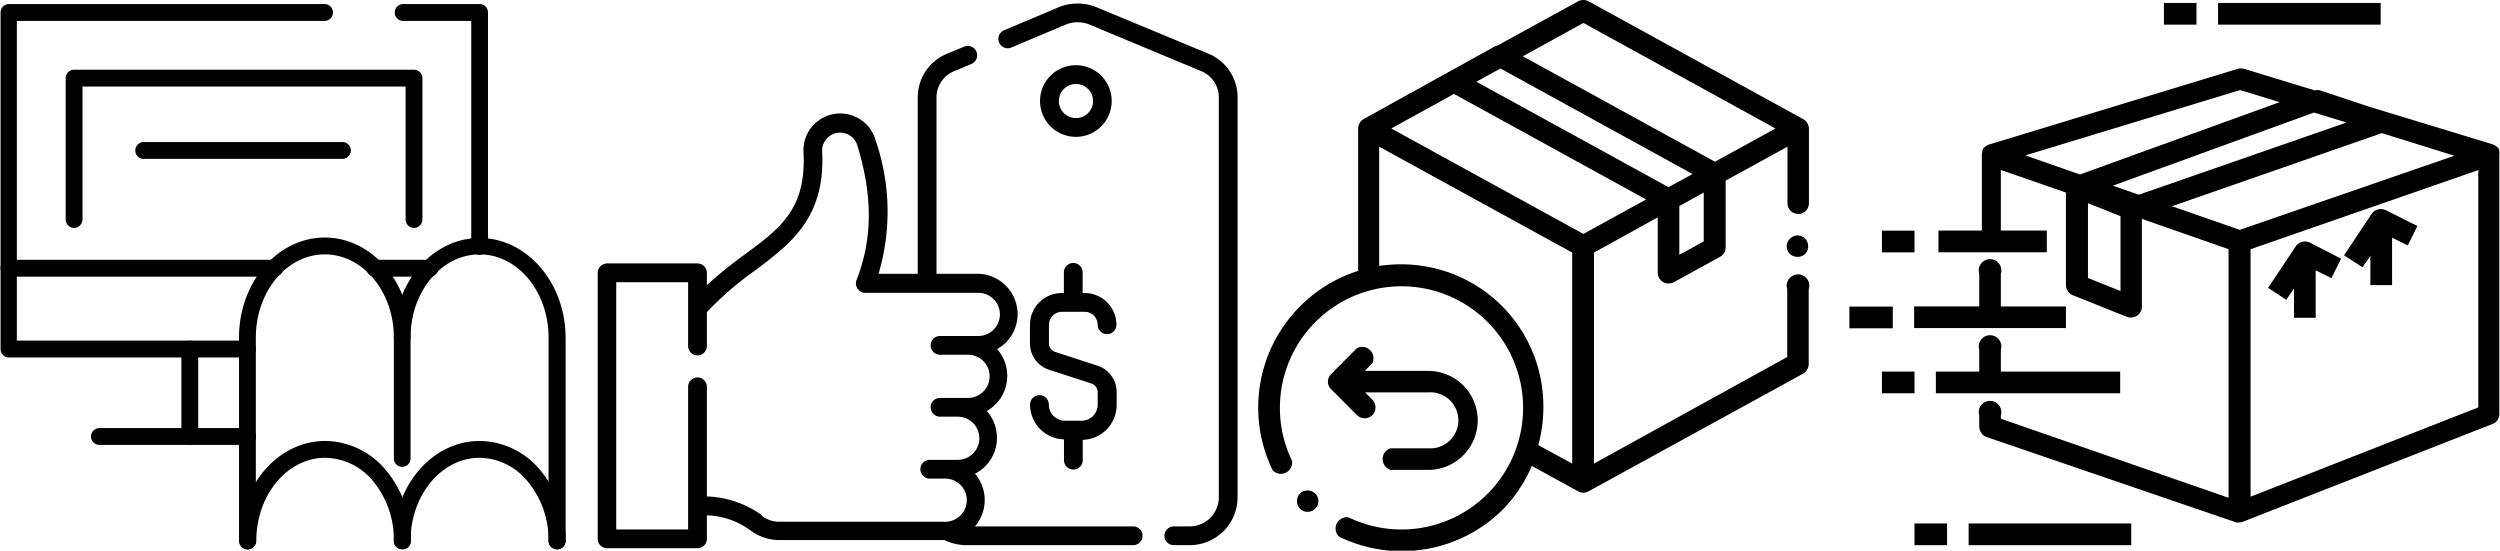 <svg id="Layer_1" data-name="Layer 1" xmlns="http://www.w3.org/2000/svg" viewBox="0 0 221.22 48.73"><title>cafe-features</title><path d="M22.84,32.4H1.7A.74.74,0,0,1,1,31.66V1.88a.74.74,0,0,1,.75-.75h28a.75.75,0,0,1,0,1.49H2.44V30.91h20.4a.76.76,0,0,1,.75.75A.75.75,0,0,1,22.84,32.4Z" transform="translate(-0.95 -0.77)"/><path d="M43.39,23.32a.75.75,0,0,1-.74-.75V2.62H36.54a.75.75,0,0,1,0-1.49h6.85a.74.74,0,0,1,.74.75V22.57A.75.75,0,0,1,43.39,23.32Z" transform="translate(-0.95 -0.77)"/><path d="M39,25.25H34.12a.75.75,0,0,1-.75-.74.76.76,0,0,1,.75-.75H39a.76.76,0,0,1,.75.75A.75.75,0,0,1,39,25.25Z" transform="translate(-0.95 -0.77)"/><path d="M25.26,25.25H1.7A.74.74,0,0,1,1,24.51a.75.75,0,0,1,.75-.75H25.26a.76.76,0,0,1,.75.75A.75.75,0,0,1,25.26,25.25Z" transform="translate(-0.95 -0.77)"/><path d="M37.58,20.94a.75.75,0,0,1-.74-.75V8.43H8.25V20.19a.76.76,0,0,1-.75.75.75.75,0,0,1-.74-.75V7.68a.74.74,0,0,1,.74-.74H37.58a.75.75,0,0,1,.75.74V20.19A.76.76,0,0,1,37.58,20.94Z" transform="translate(-0.95 -0.77)"/><path d="M31.33,14.83H13.76a.75.75,0,1,1,0-1.49H31.33a.75.75,0,0,1,0,1.49Z" transform="translate(-0.95 -0.77)"/><path d="M17.78,40.14A.75.75,0,0,1,17,39.4V31.66a.76.76,0,0,1,.75-.75.75.75,0,0,1,.74.75V39.4A.74.74,0,0,1,17.78,40.14Z" transform="translate(-0.95 -0.77)"/><path d="M22.84,40.14H9.74A.75.75,0,0,1,9,39.4a.76.76,0,0,1,.75-.75h13.1a.76.76,0,0,1,.75.75A.75.75,0,0,1,22.84,40.14Z" transform="translate(-0.95 -0.77)"/><path d="M22.84,49.38a.75.75,0,0,1-.74-.75v-18c0-4.87,3.4-8.84,7.59-8.84s7.59,4,7.59,8.84a.74.74,0,1,1-1.48,0c0-4.05-2.74-7.35-6.11-7.35s-6.1,3.3-6.1,7.35v18A.76.76,0,0,1,22.84,49.38Z" transform="translate(-0.95 -0.77)"/><path d="M36.54,49.38a.75.75,0,0,1-.74-.75A8.12,8.12,0,0,0,34,43.39a5.59,5.59,0,0,0-4.27-2.11c-3.37,0-6.1,3.3-6.1,7.35a.76.76,0,0,1-.75.75.75.75,0,0,1-.74-.75c0-4.88,3.4-8.84,7.59-8.84a7.06,7.06,0,0,1,5.41,2.64,9.58,9.58,0,0,1,2.18,6.2A.75.75,0,0,1,36.54,49.38Z" transform="translate(-0.95 -0.77)"/><path d="M50.24,49.38a.76.76,0,0,1-.75-.75v-18c0-4.05-2.73-7.35-6.1-7.35s-6.11,3.3-6.11,7.35V41.34a.74.74,0,0,1-1.48,0V30.67c0-4.87,3.4-8.84,7.59-8.84S51,25.8,51,30.67v18A.75.75,0,0,1,50.24,49.38Z" transform="translate(-0.95 -0.77)"/><path d="M50.24,49.38a.76.76,0,0,1-.75-.75,8.11,8.11,0,0,0-1.83-5.24,5.59,5.59,0,0,0-4.27-2.11c-3.37,0-6.11,3.3-6.11,7.35a.74.74,0,1,1-1.48,0c0-4.88,3.4-8.84,7.59-8.84a7.06,7.06,0,0,1,5.41,2.64A9.58,9.58,0,0,1,51,48.63.75.75,0,0,1,50.24,49.38Z" transform="translate(-0.95 -0.77)"/><path d="M107.88,5.52,98,1.42a4.45,4.45,0,0,0-3.4,0l-4.73,2a.83.83,0,1,0,.63,1.53l4.74-2a2.81,2.81,0,0,1,2.13,0l9.86,4.11a2.51,2.51,0,0,1,1.57,2.29V44.84a2.58,2.58,0,0,1-2.64,2.51h-1.34a.83.83,0,0,0,0,1.66h1.34a4.24,4.24,0,0,0,4.3-4.17V9.35A4.16,4.16,0,0,0,107.88,5.52Z" transform="translate(-0.95 -0.77)"/><path d="M101.22,47.35h-14a3.57,3.57,0,0,0,0-4.66,3.65,3.65,0,0,0,.91-.66,3.57,3.57,0,0,0,.14-4.89,3.66,3.66,0,0,0,.77-.59,3.57,3.57,0,0,0,.14-4.89,3.46,3.46,0,0,0,.79-.59A3.57,3.57,0,0,0,87.54,25H83.82V9.35A2.5,2.5,0,0,1,85.4,7.06l1.51-.63a.83.83,0,0,0,.44-1.09.82.82,0,0,0-1.08-.44l-1.51.62a4.16,4.16,0,0,0-2.6,3.83V25H78.69A19.32,19.32,0,0,0,78.4,13.1a3.14,3.14,0,0,0-1.18-1.66,3.25,3.25,0,0,0-1.93-.63,3.25,3.25,0,0,0-3.24,3.42c.26,5-2,6.71-5.23,9.08A38.51,38.51,0,0,0,63.5,26V24.91a.84.84,0,0,0-.83-.83h-8a.84.84,0,0,0-.83.83V48.45a.83.83,0,0,0,.83.83h8a.83.83,0,0,0,.83-.83V46.37a6.87,6.87,0,0,1,3.84,1.32,4.25,4.25,0,0,0,2.55.87H84.53a4.44,4.44,0,0,0,1.93.45h14.76a.83.83,0,0,0,0-1.66Zm-32.87-1A8.79,8.79,0,0,0,63.5,44.7V35a.83.83,0,0,0-1.66,0V47.62H55.48V25.74h6.36v5.65a.83.83,0,0,0,1.66,0v-3a28.48,28.48,0,0,1,4.31-3.72C71,22.27,74,20,73.7,14.14A1.61,1.61,0,0,1,74.14,13a1.56,1.56,0,0,1,1.15-.49,1.61,1.61,0,0,1,.95.31,1.53,1.53,0,0,1,.57.8c1.38,4.51,1.35,8.29-.06,11.92a.83.83,0,0,0,.77,1.14h10a1.91,1.91,0,0,1,0,3.82H84.13a.83.83,0,0,0,0,1.66h2.48a1.91,1.91,0,0,1,0,3.82H84.13a.83.83,0,1,0,0,1.66H85.7a1.91,1.91,0,0,1,0,3.82H83.22a.83.83,0,0,0,0,1.66h1.37a1.91,1.91,0,0,1,1.35,3.26,2,2,0,0,1-1.27.56H69.89a2.59,2.59,0,0,1-1.54-.53Z" transform="translate(-0.95 -0.77)"/><path d="M99.32,9.72a3.17,3.17,0,1,0-3.17,3.16A3.17,3.17,0,0,0,99.32,9.72Zm-4.67,0a1.51,1.51,0,1,1,1.5,1.5A1.51,1.51,0,0,1,94.65,9.72Z" transform="translate(-0.95 -0.77)"/><path d="M96.67,38H95.18a1.43,1.43,0,0,1-1.42-1.43.83.83,0,1,0-1.66,0,3.08,3.08,0,0,0,3,3.08v1.84a.83.83,0,0,0,1.66,0V39.69a3.08,3.08,0,0,0,3-3.08V35.47a2.45,2.45,0,0,0-1.69-2.34l-3.75-1.22a.78.78,0,0,1-.55-.75V29.51a1.16,1.16,0,0,1,1.16-1.15h2a1.15,1.15,0,0,1,1.15,1.15.83.83,0,0,0,1.66,0,2.81,2.81,0,0,0-2.81-2.81h-.18V24.87a.83.83,0,1,0-1.66,0V26.7h-.18a2.81,2.81,0,0,0-2.82,2.81v1.65a2.44,2.44,0,0,0,1.7,2.33l3.75,1.22a.8.8,0,0,1,.54.76v1.14A1.42,1.42,0,0,1,96.67,38Z" transform="translate(-0.95 -0.77)"/><path d="M160.49,11.3,141.51.88a1,1,0,0,0-.91,0l-7.16,3.93A1,1,0,0,0,133,5L121.62,11.3a1,1,0,0,0-.49.84v12.6A12.54,12.54,0,0,0,116,27.87a12.67,12.67,0,0,0-2.43,14.52,1,1,0,0,0,1.71-.84,10.76,10.76,0,1,1,5,5,1,1,0,0,0-.84,1.71,12.69,12.69,0,0,0,14.52-2.43A12.92,12.92,0,0,0,136.5,42l4.1,2.25a.92.92,0,0,0,.91,0l19-10.42A1,1,0,0,0,161,33V26.36a1,1,0,1,0-1.9,0v6L142,41.79V23.12L147.64,20v4.9a.95.95,0,0,0,1,.95.92.92,0,0,0,.45-.12l4.07-2.24a.94.94,0,0,0,.49-.83V16.75l5.47-3v5a.95.95,0,0,0,1.9,0V12.14A1,1,0,0,0,160.49,11.3ZM141.06,2.8l17,9.34-5.36,2.94-17-9.33Zm0,18.67-17-9.33,5.55-3.06,17,9.34Zm7.53-4.14L131.59,8l2.13-1.17,17,9.34ZM133.88,27.87a12.59,12.59,0,0,0-9-3.71,13.14,13.14,0,0,0-1.89.14V13.75l17.08,9.37V41.79l-3-1.63a12.74,12.74,0,0,0,.45-3.33A12.59,12.59,0,0,0,133.88,27.87Zm17.83-5.74-2.16,1.19V19l2.16-1.19Z" transform="translate(-0.95 -0.77)"/><path d="M160,21.6a1,1,0,0,0-.95.95,1,1,0,0,0,.28.68,1,1,0,0,0,.67.27.92.92,0,0,0,.95-.95,1,1,0,0,0-.27-.67A1,1,0,0,0,160,21.6Z" transform="translate(-0.95 -0.77)"/><path d="M121.72,37.78a1,1,0,0,0,.68-.28,1,1,0,0,0,0-1.35l-.66-.66h5.62a2.48,2.48,0,1,1,0,4.95H124a1,1,0,0,0,0,1.91h3.33a4.38,4.38,0,1,0,0-8.76h-5.62l.66-.66a1,1,0,0,0-1.35-1.35l-2.28,2.29a.93.93,0,0,0,0,1.34l2.28,2.29A1,1,0,0,0,121.72,37.78Z" transform="translate(-0.95 -0.77)"/><path d="M116.64,46.06a.93.93,0,0,1-.72-.34h0a1,1,0,0,1,.12-1.34,1,1,0,0,1,1.34.11.95.95,0,0,1-.73,1.57Z" transform="translate(-0.95 -0.77)"/><path d="M222.1,14.11l0-.09a1.43,1.43,0,0,0-.14-.2,1.05,1.05,0,0,0-.27-.2l-.11-.06,0,0-11-3.35-4.32-1.44a.87.87,0,0,0-.48,0l-6.26-1.91a1.06,1.06,0,0,0-.56,0l-22.07,6.72,0,0-.11.06a1.05,1.05,0,0,0-.27.2.86.86,0,0,0-.13.2.41.41,0,0,0,0,.09.88.88,0,0,0-.06.33h0v6.71h-3.84v1.92h9.59V21.17H178V15.81l5.76,2V26a1,1,0,0,0,.6.89l4.8,1.92a1,1,0,0,0,1.25-.53.92.92,0,0,0,.07-.36V20.14l7.67,2.68v22l-20.15-7v-.28a1,1,0,1,0-1.91,0v1a1,1,0,0,0,.64.9L198.83,47h0a1.28,1.28,0,0,0,.27,0h0a1.3,1.3,0,0,0,.33-.07h0l22.07-8.64a.94.94,0,0,0,.61-.88v-23h0A.72.72,0,0,0,222.1,14.11Zm-41.93.41,19-5.78,3.5,1.07L185,16.21Zm8.42,12-2.88-1.15V18.75l2.88,1.15ZM190.21,18l-2.3-.8,17.79-6.47,2.89.88Zm8.93,3.11-6-2.09,18.57-6.47,6.42,2Zm21.11,15.71L200.1,44.72V22.82l20.15-7Z" transform="translate(-0.95 -0.77)"/><rect x="163.65" y="27.13" width="3.84" height="1.92"/><rect x="166.53" y="32.88" width="2.88" height="1.92"/><path d="M178,33.65V31.73a1,1,0,1,0-1.91,0v1.92h-3.84v1.92h16.31V33.65Z" transform="translate(-0.95 -0.77)"/><rect x="166.53" y="20.41" width="2.88" height="1.92"/><path d="M178,27.89V25a1,1,0,1,0-1.91,0v2.88h-5.76v1.92h13.43V27.89Z" transform="translate(-0.95 -0.77)"/><rect x="196.27" y="0.26" width="14.39" height="1.92"/><rect x="191.48" y="0.26" width="2.88" height="1.92"/><rect x="174.2" y="46.32" width="14.39" height="1.92"/><rect x="169.41" y="46.32" width="2.88" height="1.92"/><path d="M205.33,22.23a1,1,0,0,0-1.23.33l-2.45,3.68,1.6,1.06.69-1v2.59h1.92v-4.2l1.39.69.86-1.72Z" transform="translate(-0.95 -0.77)"/><path d="M212.05,19.36a1,1,0,0,0-1.23.32l-2.45,3.68L210,24.42l.7-1V26h1.92v-4.2l1.39.69.85-1.72Z" transform="translate(-0.95 -0.77)"/></svg>